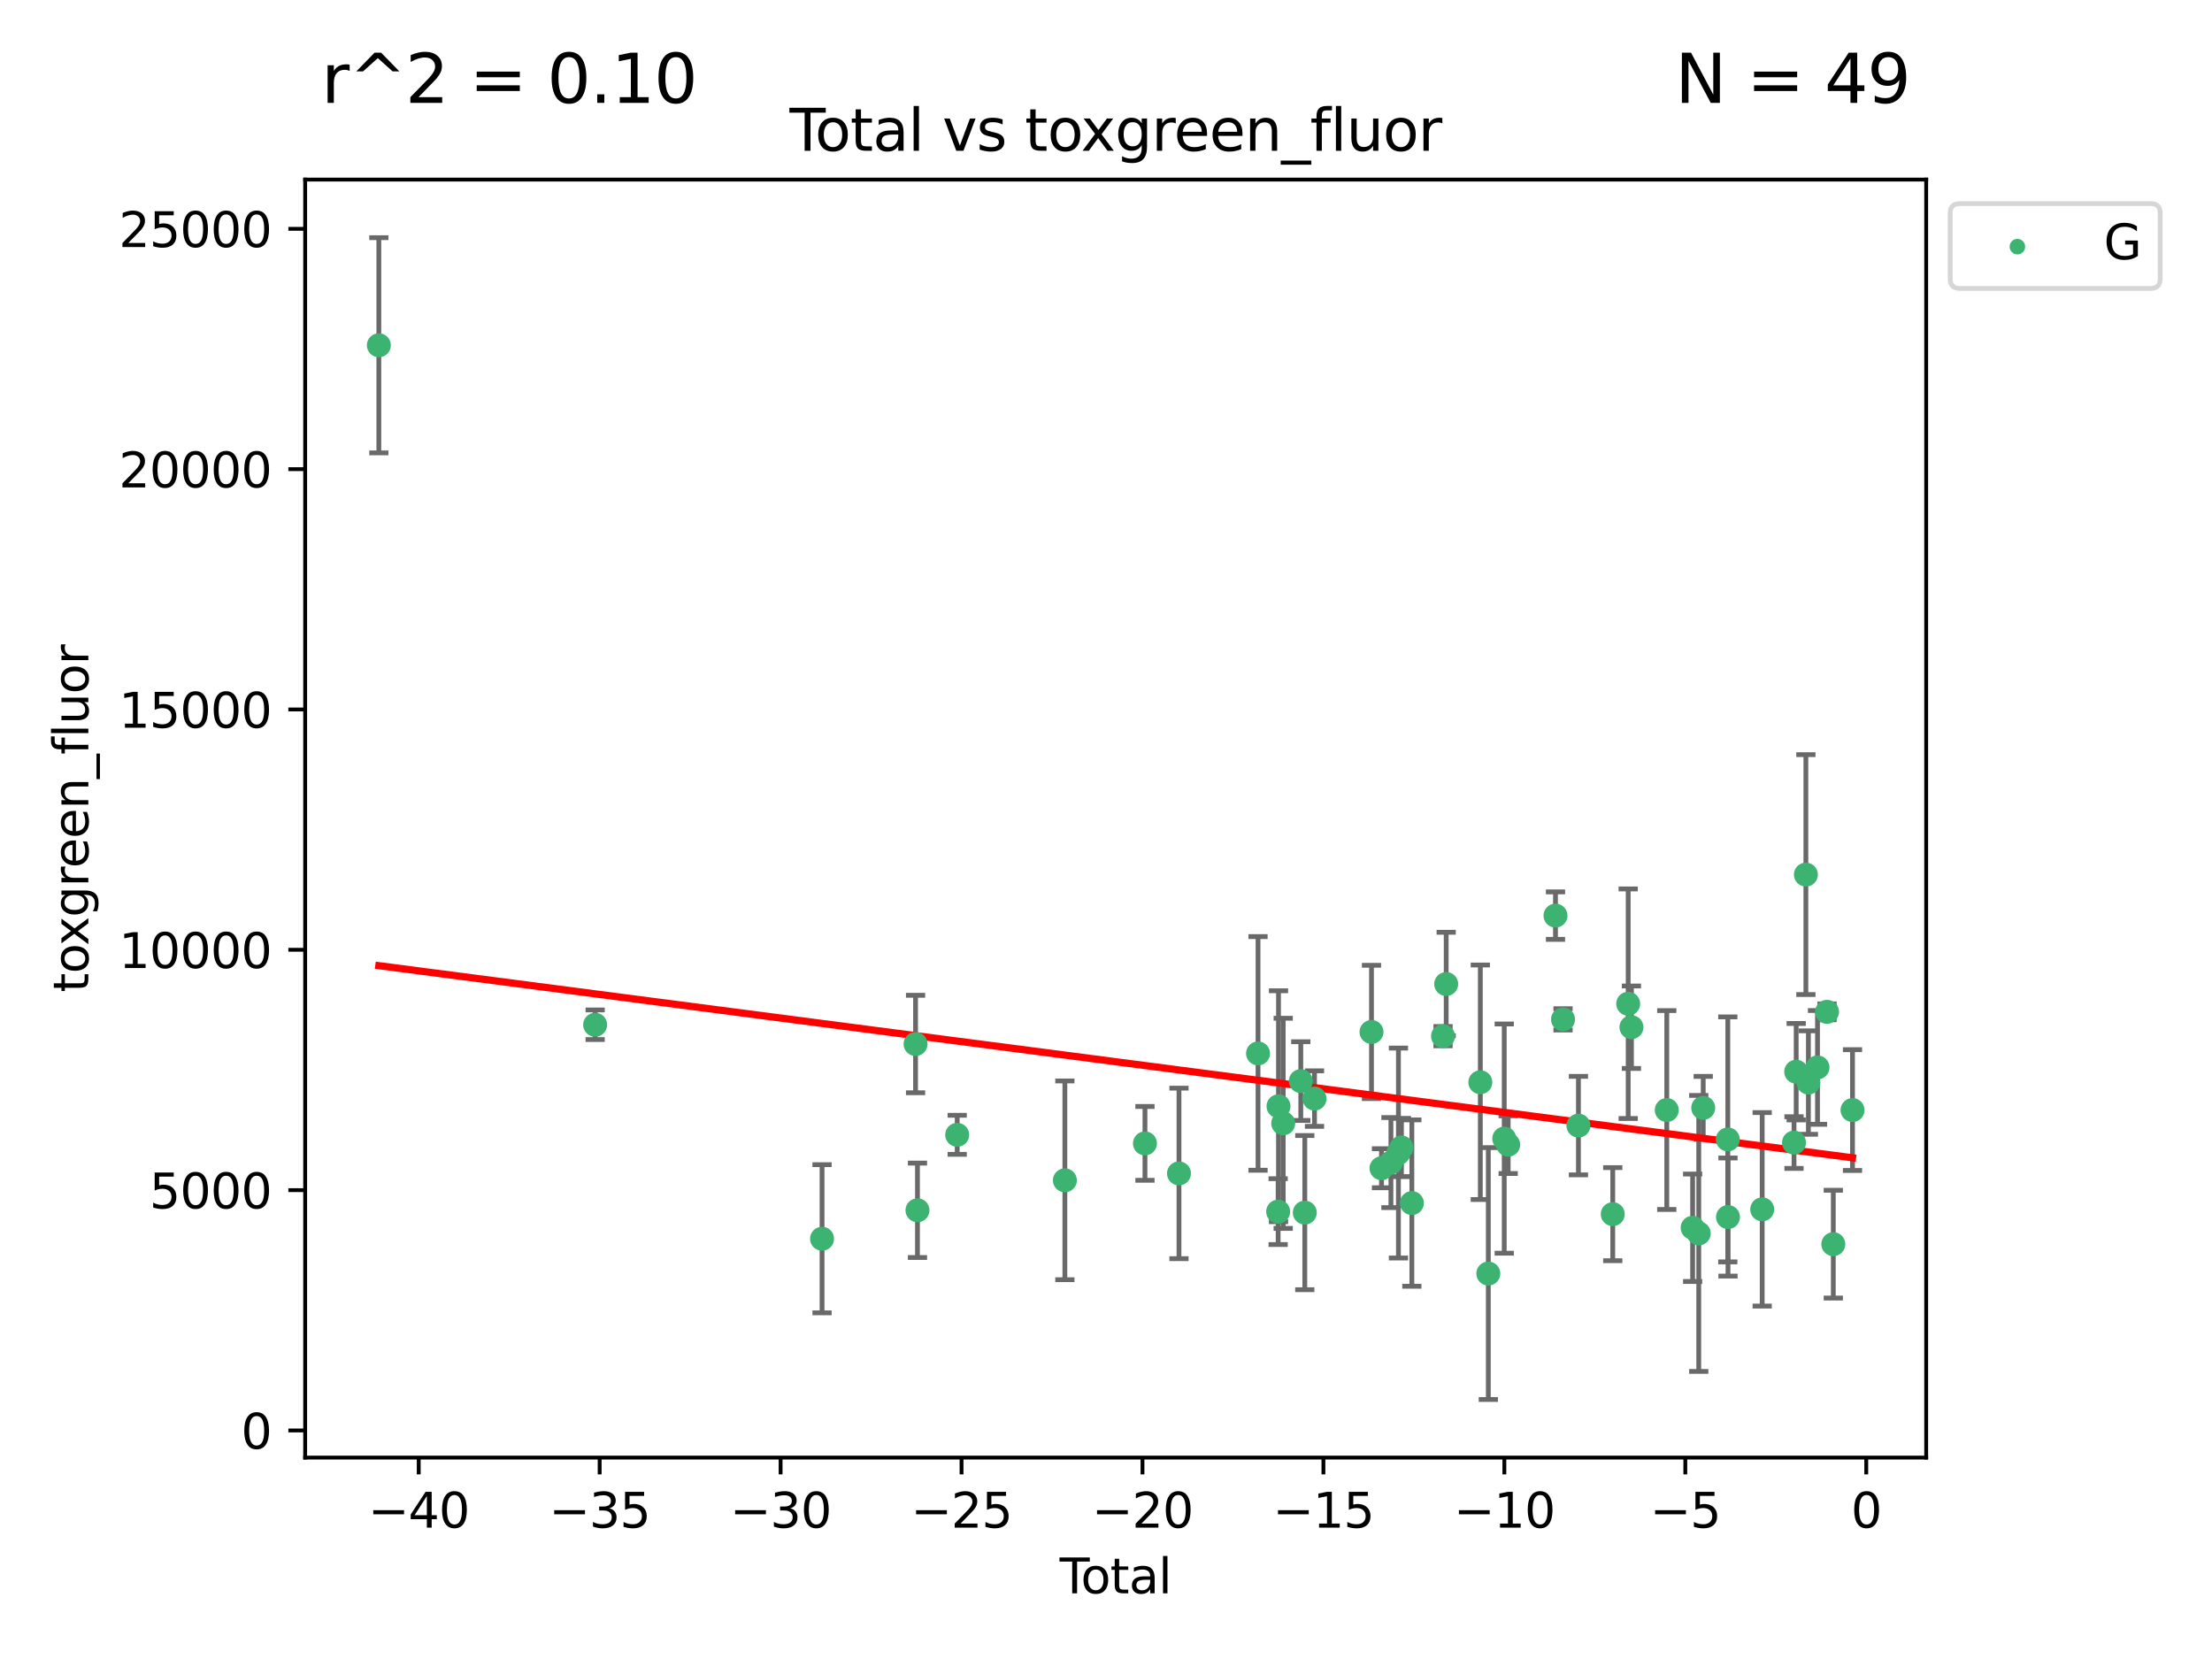 <?xml version="1.0" encoding="utf-8" standalone="no"?>
<!DOCTYPE svg PUBLIC "-//W3C//DTD SVG 1.1//EN"
  "http://www.w3.org/Graphics/SVG/1.1/DTD/svg11.dtd">
<svg xmlns:xlink="http://www.w3.org/1999/xlink" width="460.8pt" height="345.6pt" viewBox="0 0 460.8 345.6" xmlns="http://www.w3.org/2000/svg" version="1.1">
 <defs>
  <style type="text/css">*{stroke-linejoin: round; stroke-linecap: butt}</style>
 </defs>
 <g id="figure_1">
  <g id="patch_1">
   <path d="M 0 345.6 
L 460.8 345.6 
L 460.8 0 
L 0 0 
z
" style="fill: #ffffff"/>
  </g>
  <g id="axes_1">
   <g id="patch_2">
    <path d="M 63.571 303.64 
L 401.26 303.64 
L 401.26 37.411 
L 63.571 37.411 
z
" style="fill: #ffffff"/>
   </g>
   <g id="PathCollection_1">
    <defs>
     <path id="m944226e5b0" d="M 0 1.118 
C 0.297 1.118 0.581 1 0.791 0.791 
C 1 0.581 1.118 0.297 1.118 0 
C 1.118 -0.297 1 -0.581 0.791 -0.791 
C 0.581 -1 0.297 -1.118 0 -1.118 
C -0.297 -1.118 -0.581 -1 -0.791 -0.791 
C -1 -0.581 -1.118 -0.297 -1.118 0 
C -1.118 0.297 -1 0.581 -0.791 0.791 
C -0.581 1 -0.297 1.118 0 1.118 
z
" style="stroke: #3cb371"/>
    </defs>
    <g clip-path="url(#pbb9093f7de)">
     <use xlink:href="#m944226e5b0" x="78.921" y="71.926" style="fill: #3cb371; stroke: #3cb371"/>
     <use xlink:href="#m944226e5b0" x="123.98" y="213.474" style="fill: #3cb371; stroke: #3cb371"/>
     <use xlink:href="#m944226e5b0" x="171.247" y="258.051" style="fill: #3cb371; stroke: #3cb371"/>
     <use xlink:href="#m944226e5b0" x="190.729" y="217.487" style="fill: #3cb371; stroke: #3cb371"/>
     <use xlink:href="#m944226e5b0" x="191.126" y="252.127" style="fill: #3cb371; stroke: #3cb371"/>
     <use xlink:href="#m944226e5b0" x="199.402" y="236.403" style="fill: #3cb371; stroke: #3cb371"/>
     <use xlink:href="#m944226e5b0" x="221.833" y="245.882" style="fill: #3cb371; stroke: #3cb371"/>
     <use xlink:href="#m944226e5b0" x="238.515" y="238.188" style="fill: #3cb371; stroke: #3cb371"/>
     <use xlink:href="#m944226e5b0" x="245.602" y="244.442" style="fill: #3cb371; stroke: #3cb371"/>
     <use xlink:href="#m944226e5b0" x="262.071" y="219.446" style="fill: #3cb371; stroke: #3cb371"/>
     <use xlink:href="#m944226e5b0" x="266.262" y="252.405" style="fill: #3cb371; stroke: #3cb371"/>
     <use xlink:href="#m944226e5b0" x="266.337" y="230.45" style="fill: #3cb371; stroke: #3cb371"/>
     <use xlink:href="#m944226e5b0" x="267.315" y="234.008" style="fill: #3cb371; stroke: #3cb371"/>
     <use xlink:href="#m944226e5b0" x="270.98" y="225.213" style="fill: #3cb371; stroke: #3cb371"/>
     <use xlink:href="#m944226e5b0" x="271.813" y="252.612" style="fill: #3cb371; stroke: #3cb371"/>
     <use xlink:href="#m944226e5b0" x="273.836" y="228.859" style="fill: #3cb371; stroke: #3cb371"/>
     <use xlink:href="#m944226e5b0" x="285.708" y="214.973" style="fill: #3cb371; stroke: #3cb371"/>
     <use xlink:href="#m944226e5b0" x="287.793" y="243.364" style="fill: #3cb371; stroke: #3cb371"/>
     <use xlink:href="#m944226e5b0" x="289.758" y="242.189" style="fill: #3cb371; stroke: #3cb371"/>
     <use xlink:href="#m944226e5b0" x="291.32" y="240.199" style="fill: #3cb371; stroke: #3cb371"/>
     <use xlink:href="#m944226e5b0" x="291.947" y="239.041" style="fill: #3cb371; stroke: #3cb371"/>
     <use xlink:href="#m944226e5b0" x="294.116" y="250.623" style="fill: #3cb371; stroke: #3cb371"/>
     <use xlink:href="#m944226e5b0" x="300.611" y="215.852" style="fill: #3cb371; stroke: #3cb371"/>
     <use xlink:href="#m944226e5b0" x="301.267" y="204.99" style="fill: #3cb371; stroke: #3cb371"/>
     <use xlink:href="#m944226e5b0" x="308.378" y="225.452" style="fill: #3cb371; stroke: #3cb371"/>
     <use xlink:href="#m944226e5b0" x="310.044" y="265.303" style="fill: #3cb371; stroke: #3cb371"/>
     <use xlink:href="#m944226e5b0" x="313.361" y="237.188" style="fill: #3cb371; stroke: #3cb371"/>
     <use xlink:href="#m944226e5b0" x="314.181" y="238.456" style="fill: #3cb371; stroke: #3cb371"/>
     <use xlink:href="#m944226e5b0" x="324.038" y="190.739" style="fill: #3cb371; stroke: #3cb371"/>
     <use xlink:href="#m944226e5b0" x="325.607" y="212.35" style="fill: #3cb371; stroke: #3cb371"/>
     <use xlink:href="#m944226e5b0" x="328.816" y="234.485" style="fill: #3cb371; stroke: #3cb371"/>
     <use xlink:href="#m944226e5b0" x="335.966" y="252.928" style="fill: #3cb371; stroke: #3cb371"/>
     <use xlink:href="#m944226e5b0" x="339.182" y="209.093" style="fill: #3cb371; stroke: #3cb371"/>
     <use xlink:href="#m944226e5b0" x="339.858" y="213.99" style="fill: #3cb371; stroke: #3cb371"/>
     <use xlink:href="#m944226e5b0" x="347.218" y="231.24" style="fill: #3cb371; stroke: #3cb371"/>
     <use xlink:href="#m944226e5b0" x="352.609" y="255.764" style="fill: #3cb371; stroke: #3cb371"/>
     <use xlink:href="#m944226e5b0" x="353.88" y="256.94" style="fill: #3cb371; stroke: #3cb371"/>
     <use xlink:href="#m944226e5b0" x="354.813" y="230.789" style="fill: #3cb371; stroke: #3cb371"/>
     <use xlink:href="#m944226e5b0" x="359.934" y="237.36" style="fill: #3cb371; stroke: #3cb371"/>
     <use xlink:href="#m944226e5b0" x="359.973" y="253.533" style="fill: #3cb371; stroke: #3cb371"/>
     <use xlink:href="#m944226e5b0" x="367.097" y="251.927" style="fill: #3cb371; stroke: #3cb371"/>
     <use xlink:href="#m944226e5b0" x="373.724" y="238.019" style="fill: #3cb371; stroke: #3cb371"/>
     <use xlink:href="#m944226e5b0" x="374.18" y="223.255" style="fill: #3cb371; stroke: #3cb371"/>
     <use xlink:href="#m944226e5b0" x="376.198" y="182.196" style="fill: #3cb371; stroke: #3cb371"/>
     <use xlink:href="#m944226e5b0" x="376.722" y="225.514" style="fill: #3cb371; stroke: #3cb371"/>
     <use xlink:href="#m944226e5b0" x="378.619" y="222.359" style="fill: #3cb371; stroke: #3cb371"/>
     <use xlink:href="#m944226e5b0" x="380.606" y="210.781" style="fill: #3cb371; stroke: #3cb371"/>
     <use xlink:href="#m944226e5b0" x="381.911" y="259.18" style="fill: #3cb371; stroke: #3cb371"/>
     <use xlink:href="#m944226e5b0" x="385.911" y="231.247" style="fill: #3cb371; stroke: #3cb371"/>
    </g>
   </g>
   <g id="matplotlib.axis_1">
    <g id="xtick_1">
     <g id="line2d_1">
      <defs>
       <path id="mcf49ff7210" d="M 0 0 
L 0 3.5 
" style="stroke: #000000; stroke-width: 0.8"/>
      </defs>
      <g>
       <use xlink:href="#mcf49ff7210" x="87.225" y="303.64" style="stroke: #000000; stroke-width: 0.8"/>
      </g>
     </g>
     <g id="text_1">
      <!-- −40 -->
      <g transform="translate(76.673 318.238)scale(0.1 -0.1)">
       <defs>
        <path id="DejaVuSans-2212" d="M 678 2272 
L 4684 2272 
L 4684 1741 
L 678 1741 
L 678 2272 
z
" transform="scale(0.016)"/>
        <path id="DejaVuSans-34" d="M 2419 4116 
L 825 1625 
L 2419 1625 
L 2419 4116 
z
M 2253 4666 
L 3047 4666 
L 3047 1625 
L 3713 1625 
L 3713 1100 
L 3047 1100 
L 3047 0 
L 2419 0 
L 2419 1100 
L 313 1100 
L 313 1709 
L 2253 4666 
z
" transform="scale(0.016)"/>
        <path id="DejaVuSans-30" d="M 2034 4250 
Q 1547 4250 1301 3770 
Q 1056 3291 1056 2328 
Q 1056 1369 1301 889 
Q 1547 409 2034 409 
Q 2525 409 2770 889 
Q 3016 1369 3016 2328 
Q 3016 3291 2770 3770 
Q 2525 4250 2034 4250 
z
M 2034 4750 
Q 2819 4750 3233 4129 
Q 3647 3509 3647 2328 
Q 3647 1150 3233 529 
Q 2819 -91 2034 -91 
Q 1250 -91 836 529 
Q 422 1150 422 2328 
Q 422 3509 836 4129 
Q 1250 4750 2034 4750 
z
" transform="scale(0.016)"/>
       </defs>
       <use xlink:href="#DejaVuSans-2212"/>
       <use xlink:href="#DejaVuSans-34" x="83.789"/>
       <use xlink:href="#DejaVuSans-30" x="147.412"/>
      </g>
     </g>
    </g>
    <g id="xtick_2">
     <g id="line2d_2">
      <g>
       <use xlink:href="#mcf49ff7210" x="124.919" y="303.64" style="stroke: #000000; stroke-width: 0.8"/>
      </g>
     </g>
     <g id="text_2">
      <!-- −35 -->
      <g transform="translate(114.367 318.238)scale(0.1 -0.1)">
       <defs>
        <path id="DejaVuSans-33" d="M 2597 2516 
Q 3050 2419 3304 2112 
Q 3559 1806 3559 1356 
Q 3559 666 3084 287 
Q 2609 -91 1734 -91 
Q 1441 -91 1130 -33 
Q 819 25 488 141 
L 488 750 
Q 750 597 1062 519 
Q 1375 441 1716 441 
Q 2309 441 2620 675 
Q 2931 909 2931 1356 
Q 2931 1769 2642 2001 
Q 2353 2234 1838 2234 
L 1294 2234 
L 1294 2753 
L 1863 2753 
Q 2328 2753 2575 2939 
Q 2822 3125 2822 3475 
Q 2822 3834 2567 4026 
Q 2313 4219 1838 4219 
Q 1578 4219 1281 4162 
Q 984 4106 628 3988 
L 628 4550 
Q 988 4650 1302 4700 
Q 1616 4750 1894 4750 
Q 2613 4750 3031 4423 
Q 3450 4097 3450 3541 
Q 3450 3153 3228 2886 
Q 3006 2619 2597 2516 
z
" transform="scale(0.016)"/>
        <path id="DejaVuSans-35" d="M 691 4666 
L 3169 4666 
L 3169 4134 
L 1269 4134 
L 1269 2991 
Q 1406 3038 1543 3061 
Q 1681 3084 1819 3084 
Q 2600 3084 3056 2656 
Q 3513 2228 3513 1497 
Q 3513 744 3044 326 
Q 2575 -91 1722 -91 
Q 1428 -91 1123 -41 
Q 819 9 494 109 
L 494 744 
Q 775 591 1075 516 
Q 1375 441 1709 441 
Q 2250 441 2565 725 
Q 2881 1009 2881 1497 
Q 2881 1984 2565 2268 
Q 2250 2553 1709 2553 
Q 1456 2553 1204 2497 
Q 953 2441 691 2322 
L 691 4666 
z
" transform="scale(0.016)"/>
       </defs>
       <use xlink:href="#DejaVuSans-2212"/>
       <use xlink:href="#DejaVuSans-33" x="83.789"/>
       <use xlink:href="#DejaVuSans-35" x="147.412"/>
      </g>
     </g>
    </g>
    <g id="xtick_3">
     <g id="line2d_3">
      <g>
       <use xlink:href="#mcf49ff7210" x="162.613" y="303.64" style="stroke: #000000; stroke-width: 0.8"/>
      </g>
     </g>
     <g id="text_3">
      <!-- −30 -->
      <g transform="translate(152.06 318.238)scale(0.1 -0.1)">
       <use xlink:href="#DejaVuSans-2212"/>
       <use xlink:href="#DejaVuSans-33" x="83.789"/>
       <use xlink:href="#DejaVuSans-30" x="147.412"/>
      </g>
     </g>
    </g>
    <g id="xtick_4">
     <g id="line2d_4">
      <g>
       <use xlink:href="#mcf49ff7210" x="200.306" y="303.64" style="stroke: #000000; stroke-width: 0.8"/>
      </g>
     </g>
     <g id="text_4">
      <!-- −25 -->
      <g transform="translate(189.754 318.238)scale(0.1 -0.1)">
       <defs>
        <path id="DejaVuSans-32" d="M 1228 531 
L 3431 531 
L 3431 0 
L 469 0 
L 469 531 
Q 828 903 1448 1529 
Q 2069 2156 2228 2338 
Q 2531 2678 2651 2914 
Q 2772 3150 2772 3378 
Q 2772 3750 2511 3984 
Q 2250 4219 1831 4219 
Q 1534 4219 1204 4116 
Q 875 4013 500 3803 
L 500 4441 
Q 881 4594 1212 4672 
Q 1544 4750 1819 4750 
Q 2544 4750 2975 4387 
Q 3406 4025 3406 3419 
Q 3406 3131 3298 2873 
Q 3191 2616 2906 2266 
Q 2828 2175 2409 1742 
Q 1991 1309 1228 531 
z
" transform="scale(0.016)"/>
       </defs>
       <use xlink:href="#DejaVuSans-2212"/>
       <use xlink:href="#DejaVuSans-32" x="83.789"/>
       <use xlink:href="#DejaVuSans-35" x="147.412"/>
      </g>
     </g>
    </g>
    <g id="xtick_5">
     <g id="line2d_5">
      <g>
       <use xlink:href="#mcf49ff7210" x="238" y="303.64" style="stroke: #000000; stroke-width: 0.8"/>
      </g>
     </g>
     <g id="text_5">
      <!-- −20 -->
      <g transform="translate(227.447 318.238)scale(0.1 -0.1)">
       <use xlink:href="#DejaVuSans-2212"/>
       <use xlink:href="#DejaVuSans-32" x="83.789"/>
       <use xlink:href="#DejaVuSans-30" x="147.412"/>
      </g>
     </g>
    </g>
    <g id="xtick_6">
     <g id="line2d_6">
      <g>
       <use xlink:href="#mcf49ff7210" x="275.693" y="303.64" style="stroke: #000000; stroke-width: 0.8"/>
      </g>
     </g>
     <g id="text_6">
      <!-- −15 -->
      <g transform="translate(265.141 318.238)scale(0.1 -0.1)">
       <defs>
        <path id="DejaVuSans-31" d="M 794 531 
L 1825 531 
L 1825 4091 
L 703 3866 
L 703 4441 
L 1819 4666 
L 2450 4666 
L 2450 531 
L 3481 531 
L 3481 0 
L 794 0 
L 794 531 
z
" transform="scale(0.016)"/>
       </defs>
       <use xlink:href="#DejaVuSans-2212"/>
       <use xlink:href="#DejaVuSans-31" x="83.789"/>
       <use xlink:href="#DejaVuSans-35" x="147.412"/>
      </g>
     </g>
    </g>
    <g id="xtick_7">
     <g id="line2d_7">
      <g>
       <use xlink:href="#mcf49ff7210" x="313.387" y="303.64" style="stroke: #000000; stroke-width: 0.8"/>
      </g>
     </g>
     <g id="text_7">
      <!-- −10 -->
      <g transform="translate(302.835 318.238)scale(0.1 -0.1)">
       <use xlink:href="#DejaVuSans-2212"/>
       <use xlink:href="#DejaVuSans-31" x="83.789"/>
       <use xlink:href="#DejaVuSans-30" x="147.412"/>
      </g>
     </g>
    </g>
    <g id="xtick_8">
     <g id="line2d_8">
      <g>
       <use xlink:href="#mcf49ff7210" x="351.081" y="303.64" style="stroke: #000000; stroke-width: 0.8"/>
      </g>
     </g>
     <g id="text_8">
      <!-- −5 -->
      <g transform="translate(343.709 318.238)scale(0.1 -0.1)">
       <use xlink:href="#DejaVuSans-2212"/>
       <use xlink:href="#DejaVuSans-35" x="83.789"/>
      </g>
     </g>
    </g>
    <g id="xtick_9">
     <g id="line2d_9">
      <g>
       <use xlink:href="#mcf49ff7210" x="388.774" y="303.64" style="stroke: #000000; stroke-width: 0.8"/>
      </g>
     </g>
     <g id="text_9">
      <!-- 0 -->
      <g transform="translate(385.593 318.238)scale(0.1 -0.1)">
       <use xlink:href="#DejaVuSans-30"/>
      </g>
     </g>
    </g>
    <g id="text_10">
     <!-- Total -->
     <g transform="translate(220.739 331.917)scale(0.1 -0.1)">
      <defs>
       <path id="DejaVuSans-54" d="M -19 4666 
L 3928 4666 
L 3928 4134 
L 2272 4134 
L 2272 0 
L 1638 0 
L 1638 4134 
L -19 4134 
L -19 4666 
z
" transform="scale(0.016)"/>
       <path id="DejaVuSans-6f" d="M 1959 3097 
Q 1497 3097 1228 2736 
Q 959 2375 959 1747 
Q 959 1119 1226 758 
Q 1494 397 1959 397 
Q 2419 397 2687 759 
Q 2956 1122 2956 1747 
Q 2956 2369 2687 2733 
Q 2419 3097 1959 3097 
z
M 1959 3584 
Q 2709 3584 3137 3096 
Q 3566 2609 3566 1747 
Q 3566 888 3137 398 
Q 2709 -91 1959 -91 
Q 1206 -91 779 398 
Q 353 888 353 1747 
Q 353 2609 779 3096 
Q 1206 3584 1959 3584 
z
" transform="scale(0.016)"/>
       <path id="DejaVuSans-74" d="M 1172 4494 
L 1172 3500 
L 2356 3500 
L 2356 3053 
L 1172 3053 
L 1172 1153 
Q 1172 725 1289 603 
Q 1406 481 1766 481 
L 2356 481 
L 2356 0 
L 1766 0 
Q 1100 0 847 248 
Q 594 497 594 1153 
L 594 3053 
L 172 3053 
L 172 3500 
L 594 3500 
L 594 4494 
L 1172 4494 
z
" transform="scale(0.016)"/>
       <path id="DejaVuSans-61" d="M 2194 1759 
Q 1497 1759 1228 1600 
Q 959 1441 959 1056 
Q 959 750 1161 570 
Q 1363 391 1709 391 
Q 2188 391 2477 730 
Q 2766 1069 2766 1631 
L 2766 1759 
L 2194 1759 
z
M 3341 1997 
L 3341 0 
L 2766 0 
L 2766 531 
Q 2569 213 2275 61 
Q 1981 -91 1556 -91 
Q 1019 -91 701 211 
Q 384 513 384 1019 
Q 384 1609 779 1909 
Q 1175 2209 1959 2209 
L 2766 2209 
L 2766 2266 
Q 2766 2663 2505 2880 
Q 2244 3097 1772 3097 
Q 1472 3097 1187 3025 
Q 903 2953 641 2809 
L 641 3341 
Q 956 3463 1253 3523 
Q 1550 3584 1831 3584 
Q 2591 3584 2966 3190 
Q 3341 2797 3341 1997 
z
" transform="scale(0.016)"/>
       <path id="DejaVuSans-6c" d="M 603 4863 
L 1178 4863 
L 1178 0 
L 603 0 
L 603 4863 
z
" transform="scale(0.016)"/>
      </defs>
      <use xlink:href="#DejaVuSans-54"/>
      <use xlink:href="#DejaVuSans-6f" x="44.084"/>
      <use xlink:href="#DejaVuSans-74" x="105.266"/>
      <use xlink:href="#DejaVuSans-61" x="144.475"/>
      <use xlink:href="#DejaVuSans-6c" x="205.754"/>
     </g>
    </g>
   </g>
   <g id="matplotlib.axis_2">
    <g id="ytick_1">
     <g id="line2d_10">
      <defs>
       <path id="m7f4fc0390b" d="M 0 0 
L -3.5 0 
" style="stroke: #000000; stroke-width: 0.8"/>
      </defs>
      <g>
       <use xlink:href="#m7f4fc0390b" x="63.571" y="297.988" style="stroke: #000000; stroke-width: 0.8"/>
      </g>
     </g>
     <g id="text_11">
      <!-- 0 -->
      <g transform="translate(50.209 301.788)scale(0.1 -0.1)">
       <use xlink:href="#DejaVuSans-30"/>
      </g>
     </g>
    </g>
    <g id="ytick_2">
     <g id="line2d_11">
      <g>
       <use xlink:href="#m7f4fc0390b" x="63.571" y="247.924" style="stroke: #000000; stroke-width: 0.8"/>
      </g>
     </g>
     <g id="text_12">
      <!-- 5000 -->
      <g transform="translate(31.121 251.723)scale(0.1 -0.1)">
       <use xlink:href="#DejaVuSans-35"/>
       <use xlink:href="#DejaVuSans-30" x="63.623"/>
       <use xlink:href="#DejaVuSans-30" x="127.246"/>
       <use xlink:href="#DejaVuSans-30" x="190.869"/>
      </g>
     </g>
    </g>
    <g id="ytick_3">
     <g id="line2d_12">
      <g>
       <use xlink:href="#m7f4fc0390b" x="63.571" y="197.86" style="stroke: #000000; stroke-width: 0.8"/>
      </g>
     </g>
     <g id="text_13">
      <!-- 10000 -->
      <g transform="translate(24.759 201.659)scale(0.1 -0.1)">
       <use xlink:href="#DejaVuSans-31"/>
       <use xlink:href="#DejaVuSans-30" x="63.623"/>
       <use xlink:href="#DejaVuSans-30" x="127.246"/>
       <use xlink:href="#DejaVuSans-30" x="190.869"/>
       <use xlink:href="#DejaVuSans-30" x="254.492"/>
      </g>
     </g>
    </g>
    <g id="ytick_4">
     <g id="line2d_13">
      <g>
       <use xlink:href="#m7f4fc0390b" x="63.571" y="147.796" style="stroke: #000000; stroke-width: 0.8"/>
      </g>
     </g>
     <g id="text_14">
      <!-- 15000 -->
      <g transform="translate(24.759 151.595)scale(0.1 -0.1)">
       <use xlink:href="#DejaVuSans-31"/>
       <use xlink:href="#DejaVuSans-35" x="63.623"/>
       <use xlink:href="#DejaVuSans-30" x="127.246"/>
       <use xlink:href="#DejaVuSans-30" x="190.869"/>
       <use xlink:href="#DejaVuSans-30" x="254.492"/>
      </g>
     </g>
    </g>
    <g id="ytick_5">
     <g id="line2d_14">
      <g>
       <use xlink:href="#m7f4fc0390b" x="63.571" y="97.732" style="stroke: #000000; stroke-width: 0.8"/>
      </g>
     </g>
     <g id="text_15">
      <!-- 20000 -->
      <g transform="translate(24.759 101.531)scale(0.1 -0.1)">
       <use xlink:href="#DejaVuSans-32"/>
       <use xlink:href="#DejaVuSans-30" x="63.623"/>
       <use xlink:href="#DejaVuSans-30" x="127.246"/>
       <use xlink:href="#DejaVuSans-30" x="190.869"/>
       <use xlink:href="#DejaVuSans-30" x="254.492"/>
      </g>
     </g>
    </g>
    <g id="ytick_6">
     <g id="line2d_15">
      <g>
       <use xlink:href="#m7f4fc0390b" x="63.571" y="47.667" style="stroke: #000000; stroke-width: 0.8"/>
      </g>
     </g>
     <g id="text_16">
      <!-- 25000 -->
      <g transform="translate(24.759 51.467)scale(0.1 -0.1)">
       <use xlink:href="#DejaVuSans-32"/>
       <use xlink:href="#DejaVuSans-35" x="63.623"/>
       <use xlink:href="#DejaVuSans-30" x="127.246"/>
       <use xlink:href="#DejaVuSans-30" x="190.869"/>
       <use xlink:href="#DejaVuSans-30" x="254.492"/>
      </g>
     </g>
    </g>
    <g id="text_17">
     <!-- toxgreen_fluor -->
     <g transform="translate(18.401 206.72)rotate(-90)scale(0.1 -0.1)">
      <defs>
       <path id="DejaVuSans-78" d="M 3513 3500 
L 2247 1797 
L 3578 0 
L 2900 0 
L 1881 1375 
L 863 0 
L 184 0 
L 1544 1831 
L 300 3500 
L 978 3500 
L 1906 2253 
L 2834 3500 
L 3513 3500 
z
" transform="scale(0.016)"/>
       <path id="DejaVuSans-67" d="M 2906 1791 
Q 2906 2416 2648 2759 
Q 2391 3103 1925 3103 
Q 1463 3103 1205 2759 
Q 947 2416 947 1791 
Q 947 1169 1205 825 
Q 1463 481 1925 481 
Q 2391 481 2648 825 
Q 2906 1169 2906 1791 
z
M 3481 434 
Q 3481 -459 3084 -895 
Q 2688 -1331 1869 -1331 
Q 1566 -1331 1297 -1286 
Q 1028 -1241 775 -1147 
L 775 -588 
Q 1028 -725 1275 -790 
Q 1522 -856 1778 -856 
Q 2344 -856 2625 -561 
Q 2906 -266 2906 331 
L 2906 616 
Q 2728 306 2450 153 
Q 2172 0 1784 0 
Q 1141 0 747 490 
Q 353 981 353 1791 
Q 353 2603 747 3093 
Q 1141 3584 1784 3584 
Q 2172 3584 2450 3431 
Q 2728 3278 2906 2969 
L 2906 3500 
L 3481 3500 
L 3481 434 
z
" transform="scale(0.016)"/>
       <path id="DejaVuSans-72" d="M 2631 2963 
Q 2534 3019 2420 3045 
Q 2306 3072 2169 3072 
Q 1681 3072 1420 2755 
Q 1159 2438 1159 1844 
L 1159 0 
L 581 0 
L 581 3500 
L 1159 3500 
L 1159 2956 
Q 1341 3275 1631 3429 
Q 1922 3584 2338 3584 
Q 2397 3584 2469 3576 
Q 2541 3569 2628 3553 
L 2631 2963 
z
" transform="scale(0.016)"/>
       <path id="DejaVuSans-65" d="M 3597 1894 
L 3597 1613 
L 953 1613 
Q 991 1019 1311 708 
Q 1631 397 2203 397 
Q 2534 397 2845 478 
Q 3156 559 3463 722 
L 3463 178 
Q 3153 47 2828 -22 
Q 2503 -91 2169 -91 
Q 1331 -91 842 396 
Q 353 884 353 1716 
Q 353 2575 817 3079 
Q 1281 3584 2069 3584 
Q 2775 3584 3186 3129 
Q 3597 2675 3597 1894 
z
M 3022 2063 
Q 3016 2534 2758 2815 
Q 2500 3097 2075 3097 
Q 1594 3097 1305 2825 
Q 1016 2553 972 2059 
L 3022 2063 
z
" transform="scale(0.016)"/>
       <path id="DejaVuSans-6e" d="M 3513 2113 
L 3513 0 
L 2938 0 
L 2938 2094 
Q 2938 2591 2744 2837 
Q 2550 3084 2163 3084 
Q 1697 3084 1428 2787 
Q 1159 2491 1159 1978 
L 1159 0 
L 581 0 
L 581 3500 
L 1159 3500 
L 1159 2956 
Q 1366 3272 1645 3428 
Q 1925 3584 2291 3584 
Q 2894 3584 3203 3211 
Q 3513 2838 3513 2113 
z
" transform="scale(0.016)"/>
       <path id="DejaVuSans-5f" d="M 3263 -1063 
L 3263 -1509 
L -63 -1509 
L -63 -1063 
L 3263 -1063 
z
" transform="scale(0.016)"/>
       <path id="DejaVuSans-66" d="M 2375 4863 
L 2375 4384 
L 1825 4384 
Q 1516 4384 1395 4259 
Q 1275 4134 1275 3809 
L 1275 3500 
L 2222 3500 
L 2222 3053 
L 1275 3053 
L 1275 0 
L 697 0 
L 697 3053 
L 147 3053 
L 147 3500 
L 697 3500 
L 697 3744 
Q 697 4328 969 4595 
Q 1241 4863 1831 4863 
L 2375 4863 
z
" transform="scale(0.016)"/>
       <path id="DejaVuSans-75" d="M 544 1381 
L 544 3500 
L 1119 3500 
L 1119 1403 
Q 1119 906 1312 657 
Q 1506 409 1894 409 
Q 2359 409 2629 706 
Q 2900 1003 2900 1516 
L 2900 3500 
L 3475 3500 
L 3475 0 
L 2900 0 
L 2900 538 
Q 2691 219 2414 64 
Q 2138 -91 1772 -91 
Q 1169 -91 856 284 
Q 544 659 544 1381 
z
M 1991 3584 
L 1991 3584 
z
" transform="scale(0.016)"/>
      </defs>
      <use xlink:href="#DejaVuSans-74"/>
      <use xlink:href="#DejaVuSans-6f" x="39.209"/>
      <use xlink:href="#DejaVuSans-78" x="97.266"/>
      <use xlink:href="#DejaVuSans-67" x="156.445"/>
      <use xlink:href="#DejaVuSans-72" x="219.922"/>
      <use xlink:href="#DejaVuSans-65" x="258.785"/>
      <use xlink:href="#DejaVuSans-65" x="320.309"/>
      <use xlink:href="#DejaVuSans-6e" x="381.832"/>
      <use xlink:href="#DejaVuSans-5f" x="445.211"/>
      <use xlink:href="#DejaVuSans-66" x="495.211"/>
      <use xlink:href="#DejaVuSans-6c" x="530.416"/>
      <use xlink:href="#DejaVuSans-75" x="558.199"/>
      <use xlink:href="#DejaVuSans-6f" x="621.578"/>
      <use xlink:href="#DejaVuSans-72" x="682.76"/>
     </g>
    </g>
   </g>
   <g id="LineCollection_1">
    <path d="M 78.921 94.34 
L 78.921 49.513 
" clip-path="url(#pbb9093f7de)" style="fill: none; stroke: #696969"/>
    <path d="M 123.98 216.558 
L 123.98 210.39 
" clip-path="url(#pbb9093f7de)" style="fill: none; stroke: #696969"/>
    <path d="M 171.247 273.484 
L 171.247 242.618 
" clip-path="url(#pbb9093f7de)" style="fill: none; stroke: #696969"/>
    <path d="M 190.729 227.638 
L 190.729 207.336 
" clip-path="url(#pbb9093f7de)" style="fill: none; stroke: #696969"/>
    <path d="M 191.126 261.961 
L 191.126 242.293 
" clip-path="url(#pbb9093f7de)" style="fill: none; stroke: #696969"/>
    <path d="M 199.402 240.466 
L 199.402 232.339 
" clip-path="url(#pbb9093f7de)" style="fill: none; stroke: #696969"/>
    <path d="M 221.833 266.583 
L 221.833 225.18 
" clip-path="url(#pbb9093f7de)" style="fill: none; stroke: #696969"/>
    <path d="M 238.515 245.876 
L 238.515 230.499 
" clip-path="url(#pbb9093f7de)" style="fill: none; stroke: #696969"/>
    <path d="M 245.602 262.201 
L 245.602 226.683 
" clip-path="url(#pbb9093f7de)" style="fill: none; stroke: #696969"/>
    <path d="M 262.071 243.783 
L 262.071 195.11 
" clip-path="url(#pbb9093f7de)" style="fill: none; stroke: #696969"/>
    <path d="M 266.262 259.26 
L 266.262 245.549 
" clip-path="url(#pbb9093f7de)" style="fill: none; stroke: #696969"/>
    <path d="M 266.337 254.502 
L 266.337 206.398 
" clip-path="url(#pbb9093f7de)" style="fill: none; stroke: #696969"/>
    <path d="M 267.315 255.897 
L 267.315 212.12 
" clip-path="url(#pbb9093f7de)" style="fill: none; stroke: #696969"/>
    <path d="M 270.98 233.412 
L 270.98 217.015 
" clip-path="url(#pbb9093f7de)" style="fill: none; stroke: #696969"/>
    <path d="M 271.813 268.673 
L 271.813 236.552 
" clip-path="url(#pbb9093f7de)" style="fill: none; stroke: #696969"/>
    <path d="M 273.836 234.641 
L 273.836 223.076 
" clip-path="url(#pbb9093f7de)" style="fill: none; stroke: #696969"/>
    <path d="M 285.708 228.861 
L 285.708 201.086 
" clip-path="url(#pbb9093f7de)" style="fill: none; stroke: #696969"/>
    <path d="M 287.793 247.43 
L 287.793 239.297 
" clip-path="url(#pbb9093f7de)" style="fill: none; stroke: #696969"/>
    <path d="M 289.758 251.57 
L 289.758 232.808 
" clip-path="url(#pbb9093f7de)" style="fill: none; stroke: #696969"/>
    <path d="M 291.32 262.066 
L 291.32 218.333 
" clip-path="url(#pbb9093f7de)" style="fill: none; stroke: #696969"/>
    <path d="M 291.947 245.107 
L 291.947 232.975 
" clip-path="url(#pbb9093f7de)" style="fill: none; stroke: #696969"/>
    <path d="M 294.116 267.95 
L 294.116 233.297 
" clip-path="url(#pbb9093f7de)" style="fill: none; stroke: #696969"/>
    <path d="M 300.611 217.859 
L 300.611 213.845 
" clip-path="url(#pbb9093f7de)" style="fill: none; stroke: #696969"/>
    <path d="M 301.267 215.77 
L 301.267 194.21 
" clip-path="url(#pbb9093f7de)" style="fill: none; stroke: #696969"/>
    <path d="M 308.378 249.88 
L 308.378 201.024 
" clip-path="url(#pbb9093f7de)" style="fill: none; stroke: #696969"/>
    <path d="M 310.044 291.539 
L 310.044 239.066 
" clip-path="url(#pbb9093f7de)" style="fill: none; stroke: #696969"/>
    <path d="M 313.361 261.064 
L 313.361 213.313 
" clip-path="url(#pbb9093f7de)" style="fill: none; stroke: #696969"/>
    <path d="M 314.181 244.466 
L 314.181 232.445 
" clip-path="url(#pbb9093f7de)" style="fill: none; stroke: #696969"/>
    <path d="M 324.038 195.685 
L 324.038 185.793 
" clip-path="url(#pbb9093f7de)" style="fill: none; stroke: #696969"/>
    <path d="M 325.607 214.565 
L 325.607 210.134 
" clip-path="url(#pbb9093f7de)" style="fill: none; stroke: #696969"/>
    <path d="M 328.816 244.747 
L 328.816 224.223 
" clip-path="url(#pbb9093f7de)" style="fill: none; stroke: #696969"/>
    <path d="M 335.966 262.625 
L 335.966 243.231 
" clip-path="url(#pbb9093f7de)" style="fill: none; stroke: #696969"/>
    <path d="M 339.182 233.005 
L 339.182 185.181 
" clip-path="url(#pbb9093f7de)" style="fill: none; stroke: #696969"/>
    <path d="M 339.858 222.576 
L 339.858 205.403 
" clip-path="url(#pbb9093f7de)" style="fill: none; stroke: #696969"/>
    <path d="M 347.218 251.952 
L 347.218 210.528 
" clip-path="url(#pbb9093f7de)" style="fill: none; stroke: #696969"/>
    <path d="M 352.609 266.958 
L 352.609 244.571 
" clip-path="url(#pbb9093f7de)" style="fill: none; stroke: #696969"/>
    <path d="M 353.88 285.688 
L 353.88 228.192 
" clip-path="url(#pbb9093f7de)" style="fill: none; stroke: #696969"/>
    <path d="M 354.813 237.345 
L 354.813 224.232 
" clip-path="url(#pbb9093f7de)" style="fill: none; stroke: #696969"/>
    <path d="M 359.934 262.876 
L 359.934 211.843 
" clip-path="url(#pbb9093f7de)" style="fill: none; stroke: #696969"/>
    <path d="M 359.973 265.832 
L 359.973 241.234 
" clip-path="url(#pbb9093f7de)" style="fill: none; stroke: #696969"/>
    <path d="M 367.097 272.08 
L 367.097 231.774 
" clip-path="url(#pbb9093f7de)" style="fill: none; stroke: #696969"/>
    <path d="M 373.724 243.401 
L 373.724 232.638 
" clip-path="url(#pbb9093f7de)" style="fill: none; stroke: #696969"/>
    <path d="M 374.18 233.298 
L 374.18 213.211 
" clip-path="url(#pbb9093f7de)" style="fill: none; stroke: #696969"/>
    <path d="M 376.198 207.184 
L 376.198 157.208 
" clip-path="url(#pbb9093f7de)" style="fill: none; stroke: #696969"/>
    <path d="M 376.722 236.288 
L 376.722 214.741 
" clip-path="url(#pbb9093f7de)" style="fill: none; stroke: #696969"/>
    <path d="M 378.619 234.21 
L 378.619 210.508 
" clip-path="url(#pbb9093f7de)" style="fill: none; stroke: #696969"/>
    <path d="M 380.606 212.442 
L 380.606 209.12 
" clip-path="url(#pbb9093f7de)" style="fill: none; stroke: #696969"/>
    <path d="M 381.911 270.408 
L 381.911 247.953 
" clip-path="url(#pbb9093f7de)" style="fill: none; stroke: #696969"/>
    <path d="M 385.911 243.83 
L 385.911 218.664 
" clip-path="url(#pbb9093f7de)" style="fill: none; stroke: #696969"/>
   </g>
   <g id="line2d_16">
    <defs>
     <path id="m3aa464da24" d="M 2 0 
L -2 -0 
" style="stroke: #696969"/>
    </defs>
    <g clip-path="url(#pbb9093f7de)">
     <use xlink:href="#m3aa464da24" x="78.921" y="94.34" style="fill: #696969; stroke: #696969"/>
     <use xlink:href="#m3aa464da24" x="123.98" y="216.558" style="fill: #696969; stroke: #696969"/>
     <use xlink:href="#m3aa464da24" x="171.247" y="273.484" style="fill: #696969; stroke: #696969"/>
     <use xlink:href="#m3aa464da24" x="190.729" y="227.638" style="fill: #696969; stroke: #696969"/>
     <use xlink:href="#m3aa464da24" x="191.126" y="261.961" style="fill: #696969; stroke: #696969"/>
     <use xlink:href="#m3aa464da24" x="199.402" y="240.466" style="fill: #696969; stroke: #696969"/>
     <use xlink:href="#m3aa464da24" x="221.833" y="266.583" style="fill: #696969; stroke: #696969"/>
     <use xlink:href="#m3aa464da24" x="238.515" y="245.876" style="fill: #696969; stroke: #696969"/>
     <use xlink:href="#m3aa464da24" x="245.602" y="262.201" style="fill: #696969; stroke: #696969"/>
     <use xlink:href="#m3aa464da24" x="262.071" y="243.783" style="fill: #696969; stroke: #696969"/>
     <use xlink:href="#m3aa464da24" x="266.262" y="259.26" style="fill: #696969; stroke: #696969"/>
     <use xlink:href="#m3aa464da24" x="266.337" y="254.502" style="fill: #696969; stroke: #696969"/>
     <use xlink:href="#m3aa464da24" x="267.315" y="255.897" style="fill: #696969; stroke: #696969"/>
     <use xlink:href="#m3aa464da24" x="270.98" y="233.412" style="fill: #696969; stroke: #696969"/>
     <use xlink:href="#m3aa464da24" x="271.813" y="268.673" style="fill: #696969; stroke: #696969"/>
     <use xlink:href="#m3aa464da24" x="273.836" y="234.641" style="fill: #696969; stroke: #696969"/>
     <use xlink:href="#m3aa464da24" x="285.708" y="228.861" style="fill: #696969; stroke: #696969"/>
     <use xlink:href="#m3aa464da24" x="287.793" y="247.43" style="fill: #696969; stroke: #696969"/>
     <use xlink:href="#m3aa464da24" x="289.758" y="251.57" style="fill: #696969; stroke: #696969"/>
     <use xlink:href="#m3aa464da24" x="291.32" y="262.066" style="fill: #696969; stroke: #696969"/>
     <use xlink:href="#m3aa464da24" x="291.947" y="245.107" style="fill: #696969; stroke: #696969"/>
     <use xlink:href="#m3aa464da24" x="294.116" y="267.95" style="fill: #696969; stroke: #696969"/>
     <use xlink:href="#m3aa464da24" x="300.611" y="217.859" style="fill: #696969; stroke: #696969"/>
     <use xlink:href="#m3aa464da24" x="301.267" y="215.77" style="fill: #696969; stroke: #696969"/>
     <use xlink:href="#m3aa464da24" x="308.378" y="249.88" style="fill: #696969; stroke: #696969"/>
     <use xlink:href="#m3aa464da24" x="310.044" y="291.539" style="fill: #696969; stroke: #696969"/>
     <use xlink:href="#m3aa464da24" x="313.361" y="261.064" style="fill: #696969; stroke: #696969"/>
     <use xlink:href="#m3aa464da24" x="314.181" y="244.466" style="fill: #696969; stroke: #696969"/>
     <use xlink:href="#m3aa464da24" x="324.038" y="195.685" style="fill: #696969; stroke: #696969"/>
     <use xlink:href="#m3aa464da24" x="325.607" y="214.565" style="fill: #696969; stroke: #696969"/>
     <use xlink:href="#m3aa464da24" x="328.816" y="244.747" style="fill: #696969; stroke: #696969"/>
     <use xlink:href="#m3aa464da24" x="335.966" y="262.625" style="fill: #696969; stroke: #696969"/>
     <use xlink:href="#m3aa464da24" x="339.182" y="233.005" style="fill: #696969; stroke: #696969"/>
     <use xlink:href="#m3aa464da24" x="339.858" y="222.576" style="fill: #696969; stroke: #696969"/>
     <use xlink:href="#m3aa464da24" x="347.218" y="251.952" style="fill: #696969; stroke: #696969"/>
     <use xlink:href="#m3aa464da24" x="352.609" y="266.958" style="fill: #696969; stroke: #696969"/>
     <use xlink:href="#m3aa464da24" x="353.88" y="285.688" style="fill: #696969; stroke: #696969"/>
     <use xlink:href="#m3aa464da24" x="354.813" y="237.345" style="fill: #696969; stroke: #696969"/>
     <use xlink:href="#m3aa464da24" x="359.934" y="262.876" style="fill: #696969; stroke: #696969"/>
     <use xlink:href="#m3aa464da24" x="359.973" y="265.832" style="fill: #696969; stroke: #696969"/>
     <use xlink:href="#m3aa464da24" x="367.097" y="272.08" style="fill: #696969; stroke: #696969"/>
     <use xlink:href="#m3aa464da24" x="373.724" y="243.401" style="fill: #696969; stroke: #696969"/>
     <use xlink:href="#m3aa464da24" x="374.18" y="233.298" style="fill: #696969; stroke: #696969"/>
     <use xlink:href="#m3aa464da24" x="376.198" y="207.184" style="fill: #696969; stroke: #696969"/>
     <use xlink:href="#m3aa464da24" x="376.722" y="236.288" style="fill: #696969; stroke: #696969"/>
     <use xlink:href="#m3aa464da24" x="378.619" y="234.21" style="fill: #696969; stroke: #696969"/>
     <use xlink:href="#m3aa464da24" x="380.606" y="212.442" style="fill: #696969; stroke: #696969"/>
     <use xlink:href="#m3aa464da24" x="381.911" y="270.408" style="fill: #696969; stroke: #696969"/>
     <use xlink:href="#m3aa464da24" x="385.911" y="243.83" style="fill: #696969; stroke: #696969"/>
    </g>
   </g>
   <g id="line2d_17">
    <g clip-path="url(#pbb9093f7de)">
     <use xlink:href="#m3aa464da24" x="78.921" y="49.513" style="fill: #696969; stroke: #696969"/>
     <use xlink:href="#m3aa464da24" x="123.98" y="210.39" style="fill: #696969; stroke: #696969"/>
     <use xlink:href="#m3aa464da24" x="171.247" y="242.618" style="fill: #696969; stroke: #696969"/>
     <use xlink:href="#m3aa464da24" x="190.729" y="207.336" style="fill: #696969; stroke: #696969"/>
     <use xlink:href="#m3aa464da24" x="191.126" y="242.293" style="fill: #696969; stroke: #696969"/>
     <use xlink:href="#m3aa464da24" x="199.402" y="232.339" style="fill: #696969; stroke: #696969"/>
     <use xlink:href="#m3aa464da24" x="221.833" y="225.18" style="fill: #696969; stroke: #696969"/>
     <use xlink:href="#m3aa464da24" x="238.515" y="230.499" style="fill: #696969; stroke: #696969"/>
     <use xlink:href="#m3aa464da24" x="245.602" y="226.683" style="fill: #696969; stroke: #696969"/>
     <use xlink:href="#m3aa464da24" x="262.071" y="195.11" style="fill: #696969; stroke: #696969"/>
     <use xlink:href="#m3aa464da24" x="266.262" y="245.549" style="fill: #696969; stroke: #696969"/>
     <use xlink:href="#m3aa464da24" x="266.337" y="206.398" style="fill: #696969; stroke: #696969"/>
     <use xlink:href="#m3aa464da24" x="267.315" y="212.12" style="fill: #696969; stroke: #696969"/>
     <use xlink:href="#m3aa464da24" x="270.98" y="217.015" style="fill: #696969; stroke: #696969"/>
     <use xlink:href="#m3aa464da24" x="271.813" y="236.552" style="fill: #696969; stroke: #696969"/>
     <use xlink:href="#m3aa464da24" x="273.836" y="223.076" style="fill: #696969; stroke: #696969"/>
     <use xlink:href="#m3aa464da24" x="285.708" y="201.086" style="fill: #696969; stroke: #696969"/>
     <use xlink:href="#m3aa464da24" x="287.793" y="239.297" style="fill: #696969; stroke: #696969"/>
     <use xlink:href="#m3aa464da24" x="289.758" y="232.808" style="fill: #696969; stroke: #696969"/>
     <use xlink:href="#m3aa464da24" x="291.32" y="218.333" style="fill: #696969; stroke: #696969"/>
     <use xlink:href="#m3aa464da24" x="291.947" y="232.975" style="fill: #696969; stroke: #696969"/>
     <use xlink:href="#m3aa464da24" x="294.116" y="233.297" style="fill: #696969; stroke: #696969"/>
     <use xlink:href="#m3aa464da24" x="300.611" y="213.845" style="fill: #696969; stroke: #696969"/>
     <use xlink:href="#m3aa464da24" x="301.267" y="194.21" style="fill: #696969; stroke: #696969"/>
     <use xlink:href="#m3aa464da24" x="308.378" y="201.024" style="fill: #696969; stroke: #696969"/>
     <use xlink:href="#m3aa464da24" x="310.044" y="239.066" style="fill: #696969; stroke: #696969"/>
     <use xlink:href="#m3aa464da24" x="313.361" y="213.313" style="fill: #696969; stroke: #696969"/>
     <use xlink:href="#m3aa464da24" x="314.181" y="232.445" style="fill: #696969; stroke: #696969"/>
     <use xlink:href="#m3aa464da24" x="324.038" y="185.793" style="fill: #696969; stroke: #696969"/>
     <use xlink:href="#m3aa464da24" x="325.607" y="210.134" style="fill: #696969; stroke: #696969"/>
     <use xlink:href="#m3aa464da24" x="328.816" y="224.223" style="fill: #696969; stroke: #696969"/>
     <use xlink:href="#m3aa464da24" x="335.966" y="243.231" style="fill: #696969; stroke: #696969"/>
     <use xlink:href="#m3aa464da24" x="339.182" y="185.181" style="fill: #696969; stroke: #696969"/>
     <use xlink:href="#m3aa464da24" x="339.858" y="205.403" style="fill: #696969; stroke: #696969"/>
     <use xlink:href="#m3aa464da24" x="347.218" y="210.528" style="fill: #696969; stroke: #696969"/>
     <use xlink:href="#m3aa464da24" x="352.609" y="244.571" style="fill: #696969; stroke: #696969"/>
     <use xlink:href="#m3aa464da24" x="353.88" y="228.192" style="fill: #696969; stroke: #696969"/>
     <use xlink:href="#m3aa464da24" x="354.813" y="224.232" style="fill: #696969; stroke: #696969"/>
     <use xlink:href="#m3aa464da24" x="359.934" y="211.843" style="fill: #696969; stroke: #696969"/>
     <use xlink:href="#m3aa464da24" x="359.973" y="241.234" style="fill: #696969; stroke: #696969"/>
     <use xlink:href="#m3aa464da24" x="367.097" y="231.774" style="fill: #696969; stroke: #696969"/>
     <use xlink:href="#m3aa464da24" x="373.724" y="232.638" style="fill: #696969; stroke: #696969"/>
     <use xlink:href="#m3aa464da24" x="374.18" y="213.211" style="fill: #696969; stroke: #696969"/>
     <use xlink:href="#m3aa464da24" x="376.198" y="157.208" style="fill: #696969; stroke: #696969"/>
     <use xlink:href="#m3aa464da24" x="376.722" y="214.741" style="fill: #696969; stroke: #696969"/>
     <use xlink:href="#m3aa464da24" x="378.619" y="210.508" style="fill: #696969; stroke: #696969"/>
     <use xlink:href="#m3aa464da24" x="380.606" y="209.12" style="fill: #696969; stroke: #696969"/>
     <use xlink:href="#m3aa464da24" x="381.911" y="247.953" style="fill: #696969; stroke: #696969"/>
     <use xlink:href="#m3aa464da24" x="385.911" y="218.664" style="fill: #696969; stroke: #696969"/>
    </g>
   </g>
   <g id="line2d_18">
    <path d="M 78.921 201.168 
L 123.98 207.042 
L 171.247 213.204 
L 190.729 215.744 
L 191.126 215.795 
L 199.402 216.874 
L 221.833 219.798 
L 238.515 221.973 
L 245.602 222.897 
L 262.071 225.044 
L 266.262 225.59 
L 266.337 225.6 
L 267.315 225.727 
L 270.98 226.205 
L 271.813 226.314 
L 273.836 226.577 
L 285.708 228.125 
L 287.793 228.397 
L 289.758 228.653 
L 291.32 228.857 
L 291.947 228.938 
L 294.116 229.221 
L 300.611 230.068 
L 301.267 230.153 
L 308.378 231.08 
L 310.044 231.297 
L 313.361 231.73 
L 314.181 231.837 
L 324.038 233.122 
L 325.607 233.326 
L 328.816 233.745 
L 335.966 234.677 
L 339.182 235.096 
L 339.858 235.184 
L 347.218 236.144 
L 352.609 236.846 
L 353.88 237.012 
L 354.813 237.134 
L 359.934 237.801 
L 359.973 237.806 
L 367.097 238.735 
L 373.724 239.599 
L 374.18 239.658 
L 376.198 239.921 
L 376.722 239.99 
L 378.619 240.237 
L 380.606 240.496 
L 381.911 240.666 
L 385.911 241.188 
" clip-path="url(#pbb9093f7de)" style="fill: none; stroke: #ff0000; stroke-width: 1.5; stroke-linecap: square"/>
   </g>
   <g id="line2d_19">
    <defs>
     <path id="m972bf8c284" d="M 0 2 
C 0.53 2 1.039 1.789 1.414 1.414 
C 1.789 1.039 2 0.53 2 0 
C 2 -0.53 1.789 -1.039 1.414 -1.414 
C 1.039 -1.789 0.53 -2 0 -2 
C -0.53 -2 -1.039 -1.789 -1.414 -1.414 
C -1.789 -1.039 -2 -0.53 -2 0 
C -2 0.53 -1.789 1.039 -1.414 1.414 
C -1.039 1.789 -0.53 2 0 2 
z
" style="stroke: #3cb371"/>
    </defs>
    <g clip-path="url(#pbb9093f7de)">
     <use xlink:href="#m972bf8c284" x="78.921" y="71.926" style="fill: #3cb371; stroke: #3cb371"/>
     <use xlink:href="#m972bf8c284" x="123.98" y="213.474" style="fill: #3cb371; stroke: #3cb371"/>
     <use xlink:href="#m972bf8c284" x="171.247" y="258.051" style="fill: #3cb371; stroke: #3cb371"/>
     <use xlink:href="#m972bf8c284" x="190.729" y="217.487" style="fill: #3cb371; stroke: #3cb371"/>
     <use xlink:href="#m972bf8c284" x="191.126" y="252.127" style="fill: #3cb371; stroke: #3cb371"/>
     <use xlink:href="#m972bf8c284" x="199.402" y="236.403" style="fill: #3cb371; stroke: #3cb371"/>
     <use xlink:href="#m972bf8c284" x="221.833" y="245.882" style="fill: #3cb371; stroke: #3cb371"/>
     <use xlink:href="#m972bf8c284" x="238.515" y="238.188" style="fill: #3cb371; stroke: #3cb371"/>
     <use xlink:href="#m972bf8c284" x="245.602" y="244.442" style="fill: #3cb371; stroke: #3cb371"/>
     <use xlink:href="#m972bf8c284" x="262.071" y="219.446" style="fill: #3cb371; stroke: #3cb371"/>
     <use xlink:href="#m972bf8c284" x="266.262" y="252.405" style="fill: #3cb371; stroke: #3cb371"/>
     <use xlink:href="#m972bf8c284" x="266.337" y="230.45" style="fill: #3cb371; stroke: #3cb371"/>
     <use xlink:href="#m972bf8c284" x="267.315" y="234.008" style="fill: #3cb371; stroke: #3cb371"/>
     <use xlink:href="#m972bf8c284" x="270.98" y="225.213" style="fill: #3cb371; stroke: #3cb371"/>
     <use xlink:href="#m972bf8c284" x="271.813" y="252.612" style="fill: #3cb371; stroke: #3cb371"/>
     <use xlink:href="#m972bf8c284" x="273.836" y="228.859" style="fill: #3cb371; stroke: #3cb371"/>
     <use xlink:href="#m972bf8c284" x="285.708" y="214.973" style="fill: #3cb371; stroke: #3cb371"/>
     <use xlink:href="#m972bf8c284" x="287.793" y="243.364" style="fill: #3cb371; stroke: #3cb371"/>
     <use xlink:href="#m972bf8c284" x="289.758" y="242.189" style="fill: #3cb371; stroke: #3cb371"/>
     <use xlink:href="#m972bf8c284" x="291.32" y="240.199" style="fill: #3cb371; stroke: #3cb371"/>
     <use xlink:href="#m972bf8c284" x="291.947" y="239.041" style="fill: #3cb371; stroke: #3cb371"/>
     <use xlink:href="#m972bf8c284" x="294.116" y="250.623" style="fill: #3cb371; stroke: #3cb371"/>
     <use xlink:href="#m972bf8c284" x="300.611" y="215.852" style="fill: #3cb371; stroke: #3cb371"/>
     <use xlink:href="#m972bf8c284" x="301.267" y="204.99" style="fill: #3cb371; stroke: #3cb371"/>
     <use xlink:href="#m972bf8c284" x="308.378" y="225.452" style="fill: #3cb371; stroke: #3cb371"/>
     <use xlink:href="#m972bf8c284" x="310.044" y="265.303" style="fill: #3cb371; stroke: #3cb371"/>
     <use xlink:href="#m972bf8c284" x="313.361" y="237.188" style="fill: #3cb371; stroke: #3cb371"/>
     <use xlink:href="#m972bf8c284" x="314.181" y="238.456" style="fill: #3cb371; stroke: #3cb371"/>
     <use xlink:href="#m972bf8c284" x="324.038" y="190.739" style="fill: #3cb371; stroke: #3cb371"/>
     <use xlink:href="#m972bf8c284" x="325.607" y="212.35" style="fill: #3cb371; stroke: #3cb371"/>
     <use xlink:href="#m972bf8c284" x="328.816" y="234.485" style="fill: #3cb371; stroke: #3cb371"/>
     <use xlink:href="#m972bf8c284" x="335.966" y="252.928" style="fill: #3cb371; stroke: #3cb371"/>
     <use xlink:href="#m972bf8c284" x="339.182" y="209.093" style="fill: #3cb371; stroke: #3cb371"/>
     <use xlink:href="#m972bf8c284" x="339.858" y="213.99" style="fill: #3cb371; stroke: #3cb371"/>
     <use xlink:href="#m972bf8c284" x="347.218" y="231.24" style="fill: #3cb371; stroke: #3cb371"/>
     <use xlink:href="#m972bf8c284" x="352.609" y="255.764" style="fill: #3cb371; stroke: #3cb371"/>
     <use xlink:href="#m972bf8c284" x="353.88" y="256.94" style="fill: #3cb371; stroke: #3cb371"/>
     <use xlink:href="#m972bf8c284" x="354.813" y="230.789" style="fill: #3cb371; stroke: #3cb371"/>
     <use xlink:href="#m972bf8c284" x="359.934" y="237.36" style="fill: #3cb371; stroke: #3cb371"/>
     <use xlink:href="#m972bf8c284" x="359.973" y="253.533" style="fill: #3cb371; stroke: #3cb371"/>
     <use xlink:href="#m972bf8c284" x="367.097" y="251.927" style="fill: #3cb371; stroke: #3cb371"/>
     <use xlink:href="#m972bf8c284" x="373.724" y="238.019" style="fill: #3cb371; stroke: #3cb371"/>
     <use xlink:href="#m972bf8c284" x="374.18" y="223.255" style="fill: #3cb371; stroke: #3cb371"/>
     <use xlink:href="#m972bf8c284" x="376.198" y="182.196" style="fill: #3cb371; stroke: #3cb371"/>
     <use xlink:href="#m972bf8c284" x="376.722" y="225.514" style="fill: #3cb371; stroke: #3cb371"/>
     <use xlink:href="#m972bf8c284" x="378.619" y="222.359" style="fill: #3cb371; stroke: #3cb371"/>
     <use xlink:href="#m972bf8c284" x="380.606" y="210.781" style="fill: #3cb371; stroke: #3cb371"/>
     <use xlink:href="#m972bf8c284" x="381.911" y="259.18" style="fill: #3cb371; stroke: #3cb371"/>
     <use xlink:href="#m972bf8c284" x="385.911" y="231.247" style="fill: #3cb371; stroke: #3cb371"/>
    </g>
   </g>
   <g id="patch_3">
    <path d="M 63.571 303.64 
L 63.571 37.411 
" style="fill: none; stroke: #000000; stroke-width: 0.8; stroke-linejoin: miter; stroke-linecap: square"/>
   </g>
   <g id="patch_4">
    <path d="M 401.26 303.64 
L 401.26 37.411 
" style="fill: none; stroke: #000000; stroke-width: 0.8; stroke-linejoin: miter; stroke-linecap: square"/>
   </g>
   <g id="patch_5">
    <path d="M 63.571 303.64 
L 401.26 303.64 
" style="fill: none; stroke: #000000; stroke-width: 0.8; stroke-linejoin: miter; stroke-linecap: square"/>
   </g>
   <g id="patch_6">
    <path d="M 63.571 37.411 
L 401.26 37.411 
" style="fill: none; stroke: #000000; stroke-width: 0.8; stroke-linejoin: miter; stroke-linecap: square"/>
   </g>
   <g id="text_18">
    <!-- N = 49 -->
    <g transform="translate(348.964 21.426)scale(0.14 -0.14)">
     <defs>
      <path id="DejaVuSans-4e" d="M 628 4666 
L 1478 4666 
L 3547 763 
L 3547 4666 
L 4159 4666 
L 4159 0 
L 3309 0 
L 1241 3903 
L 1241 0 
L 628 0 
L 628 4666 
z
" transform="scale(0.016)"/>
      <path id="DejaVuSans-20" transform="scale(0.016)"/>
      <path id="DejaVuSans-3d" d="M 678 2906 
L 4684 2906 
L 4684 2381 
L 678 2381 
L 678 2906 
z
M 678 1631 
L 4684 1631 
L 4684 1100 
L 678 1100 
L 678 1631 
z
" transform="scale(0.016)"/>
      <path id="DejaVuSans-39" d="M 703 97 
L 703 672 
Q 941 559 1184 500 
Q 1428 441 1663 441 
Q 2288 441 2617 861 
Q 2947 1281 2994 2138 
Q 2813 1869 2534 1725 
Q 2256 1581 1919 1581 
Q 1219 1581 811 2004 
Q 403 2428 403 3163 
Q 403 3881 828 4315 
Q 1253 4750 1959 4750 
Q 2769 4750 3195 4129 
Q 3622 3509 3622 2328 
Q 3622 1225 3098 567 
Q 2575 -91 1691 -91 
Q 1453 -91 1209 -44 
Q 966 3 703 97 
z
M 1959 2075 
Q 2384 2075 2632 2365 
Q 2881 2656 2881 3163 
Q 2881 3666 2632 3958 
Q 2384 4250 1959 4250 
Q 1534 4250 1286 3958 
Q 1038 3666 1038 3163 
Q 1038 2656 1286 2365 
Q 1534 2075 1959 2075 
z
" transform="scale(0.016)"/>
     </defs>
     <use xlink:href="#DejaVuSans-4e"/>
     <use xlink:href="#DejaVuSans-20" x="74.805"/>
     <use xlink:href="#DejaVuSans-3d" x="106.592"/>
     <use xlink:href="#DejaVuSans-20" x="190.381"/>
     <use xlink:href="#DejaVuSans-34" x="222.168"/>
     <use xlink:href="#DejaVuSans-39" x="285.791"/>
    </g>
   </g>
   <g id="text_19">
    <!-- r^2 = 0.10 -->
    <g transform="translate(66.948 21.426)scale(0.14 -0.14)">
     <defs>
      <path id="DejaVuSans-5e" d="M 2988 4666 
L 4684 2925 
L 4056 2925 
L 2681 4159 
L 1306 2925 
L 678 2925 
L 2375 4666 
L 2988 4666 
z
" transform="scale(0.016)"/>
      <path id="DejaVuSans-2e" d="M 684 794 
L 1344 794 
L 1344 0 
L 684 0 
L 684 794 
z
" transform="scale(0.016)"/>
     </defs>
     <use xlink:href="#DejaVuSans-72"/>
     <use xlink:href="#DejaVuSans-5e" x="41.113"/>
     <use xlink:href="#DejaVuSans-32" x="124.902"/>
     <use xlink:href="#DejaVuSans-20" x="188.525"/>
     <use xlink:href="#DejaVuSans-3d" x="220.312"/>
     <use xlink:href="#DejaVuSans-20" x="304.102"/>
     <use xlink:href="#DejaVuSans-30" x="335.889"/>
     <use xlink:href="#DejaVuSans-2e" x="399.512"/>
     <use xlink:href="#DejaVuSans-31" x="431.299"/>
     <use xlink:href="#DejaVuSans-30" x="494.922"/>
    </g>
   </g>
   <g id="text_20">
    <!-- Total vs toxgreen_fluor -->
    <g transform="translate(164.48 31.411)scale(0.12 -0.12)">
     <defs>
      <path id="DejaVuSans-76" d="M 191 3500 
L 800 3500 
L 1894 563 
L 2988 3500 
L 3597 3500 
L 2284 0 
L 1503 0 
L 191 3500 
z
" transform="scale(0.016)"/>
      <path id="DejaVuSans-73" d="M 2834 3397 
L 2834 2853 
Q 2591 2978 2328 3040 
Q 2066 3103 1784 3103 
Q 1356 3103 1142 2972 
Q 928 2841 928 2578 
Q 928 2378 1081 2264 
Q 1234 2150 1697 2047 
L 1894 2003 
Q 2506 1872 2764 1633 
Q 3022 1394 3022 966 
Q 3022 478 2636 193 
Q 2250 -91 1575 -91 
Q 1294 -91 989 -36 
Q 684 19 347 128 
L 347 722 
Q 666 556 975 473 
Q 1284 391 1588 391 
Q 1994 391 2212 530 
Q 2431 669 2431 922 
Q 2431 1156 2273 1281 
Q 2116 1406 1581 1522 
L 1381 1569 
Q 847 1681 609 1914 
Q 372 2147 372 2553 
Q 372 3047 722 3315 
Q 1072 3584 1716 3584 
Q 2034 3584 2315 3537 
Q 2597 3491 2834 3397 
z
" transform="scale(0.016)"/>
     </defs>
     <use xlink:href="#DejaVuSans-54"/>
     <use xlink:href="#DejaVuSans-6f" x="44.084"/>
     <use xlink:href="#DejaVuSans-74" x="105.266"/>
     <use xlink:href="#DejaVuSans-61" x="144.475"/>
     <use xlink:href="#DejaVuSans-6c" x="205.754"/>
     <use xlink:href="#DejaVuSans-20" x="233.537"/>
     <use xlink:href="#DejaVuSans-76" x="265.324"/>
     <use xlink:href="#DejaVuSans-73" x="324.504"/>
     <use xlink:href="#DejaVuSans-20" x="376.604"/>
     <use xlink:href="#DejaVuSans-74" x="408.391"/>
     <use xlink:href="#DejaVuSans-6f" x="447.6"/>
     <use xlink:href="#DejaVuSans-78" x="505.656"/>
     <use xlink:href="#DejaVuSans-67" x="564.836"/>
     <use xlink:href="#DejaVuSans-72" x="628.312"/>
     <use xlink:href="#DejaVuSans-65" x="667.176"/>
     <use xlink:href="#DejaVuSans-65" x="728.699"/>
     <use xlink:href="#DejaVuSans-6e" x="790.223"/>
     <use xlink:href="#DejaVuSans-5f" x="853.602"/>
     <use xlink:href="#DejaVuSans-66" x="903.602"/>
     <use xlink:href="#DejaVuSans-6c" x="938.807"/>
     <use xlink:href="#DejaVuSans-75" x="966.59"/>
     <use xlink:href="#DejaVuSans-6f" x="1029.969"/>
     <use xlink:href="#DejaVuSans-72" x="1091.15"/>
    </g>
   </g>
   <g id="legend_1">
    <g id="patch_7">
     <path d="M 408.26 60.089 
L 448.008 60.089 
Q 450.008 60.089 450.008 58.089 
L 450.008 44.411 
Q 450.008 42.411 448.008 42.411 
L 408.26 42.411 
Q 406.26 42.411 406.26 44.411 
L 406.26 58.089 
Q 406.26 60.089 408.26 60.089 
z
" style="fill: #ffffff; opacity: 0.8; stroke: #cccccc; stroke-linejoin: miter"/>
    </g>
    <g id="PathCollection_2">
     <g>
      <use xlink:href="#m944226e5b0" x="420.26" y="51.385" style="fill: #3cb371; stroke: #3cb371"/>
     </g>
    </g>
    <g id="text_21">
     <!-- G -->
     <g transform="translate(438.26 54.01)scale(0.1 -0.1)">
      <defs>
       <path id="DejaVuSans-47" d="M 3809 666 
L 3809 1919 
L 2778 1919 
L 2778 2438 
L 4434 2438 
L 4434 434 
Q 4069 175 3628 42 
Q 3188 -91 2688 -91 
Q 1594 -91 976 548 
Q 359 1188 359 2328 
Q 359 3472 976 4111 
Q 1594 4750 2688 4750 
Q 3144 4750 3555 4637 
Q 3966 4525 4313 4306 
L 4313 3634 
Q 3963 3931 3569 4081 
Q 3175 4231 2741 4231 
Q 1884 4231 1454 3753 
Q 1025 3275 1025 2328 
Q 1025 1384 1454 906 
Q 1884 428 2741 428 
Q 3075 428 3337 486 
Q 3600 544 3809 666 
z
" transform="scale(0.016)"/>
      </defs>
      <use xlink:href="#DejaVuSans-47"/>
     </g>
    </g>
   </g>
  </g>
 </g>
 <defs>
  <clipPath id="pbb9093f7de">
   <rect x="63.571" y="37.411" width="337.689" height="266.229"/>
  </clipPath>
 </defs>
</svg>
